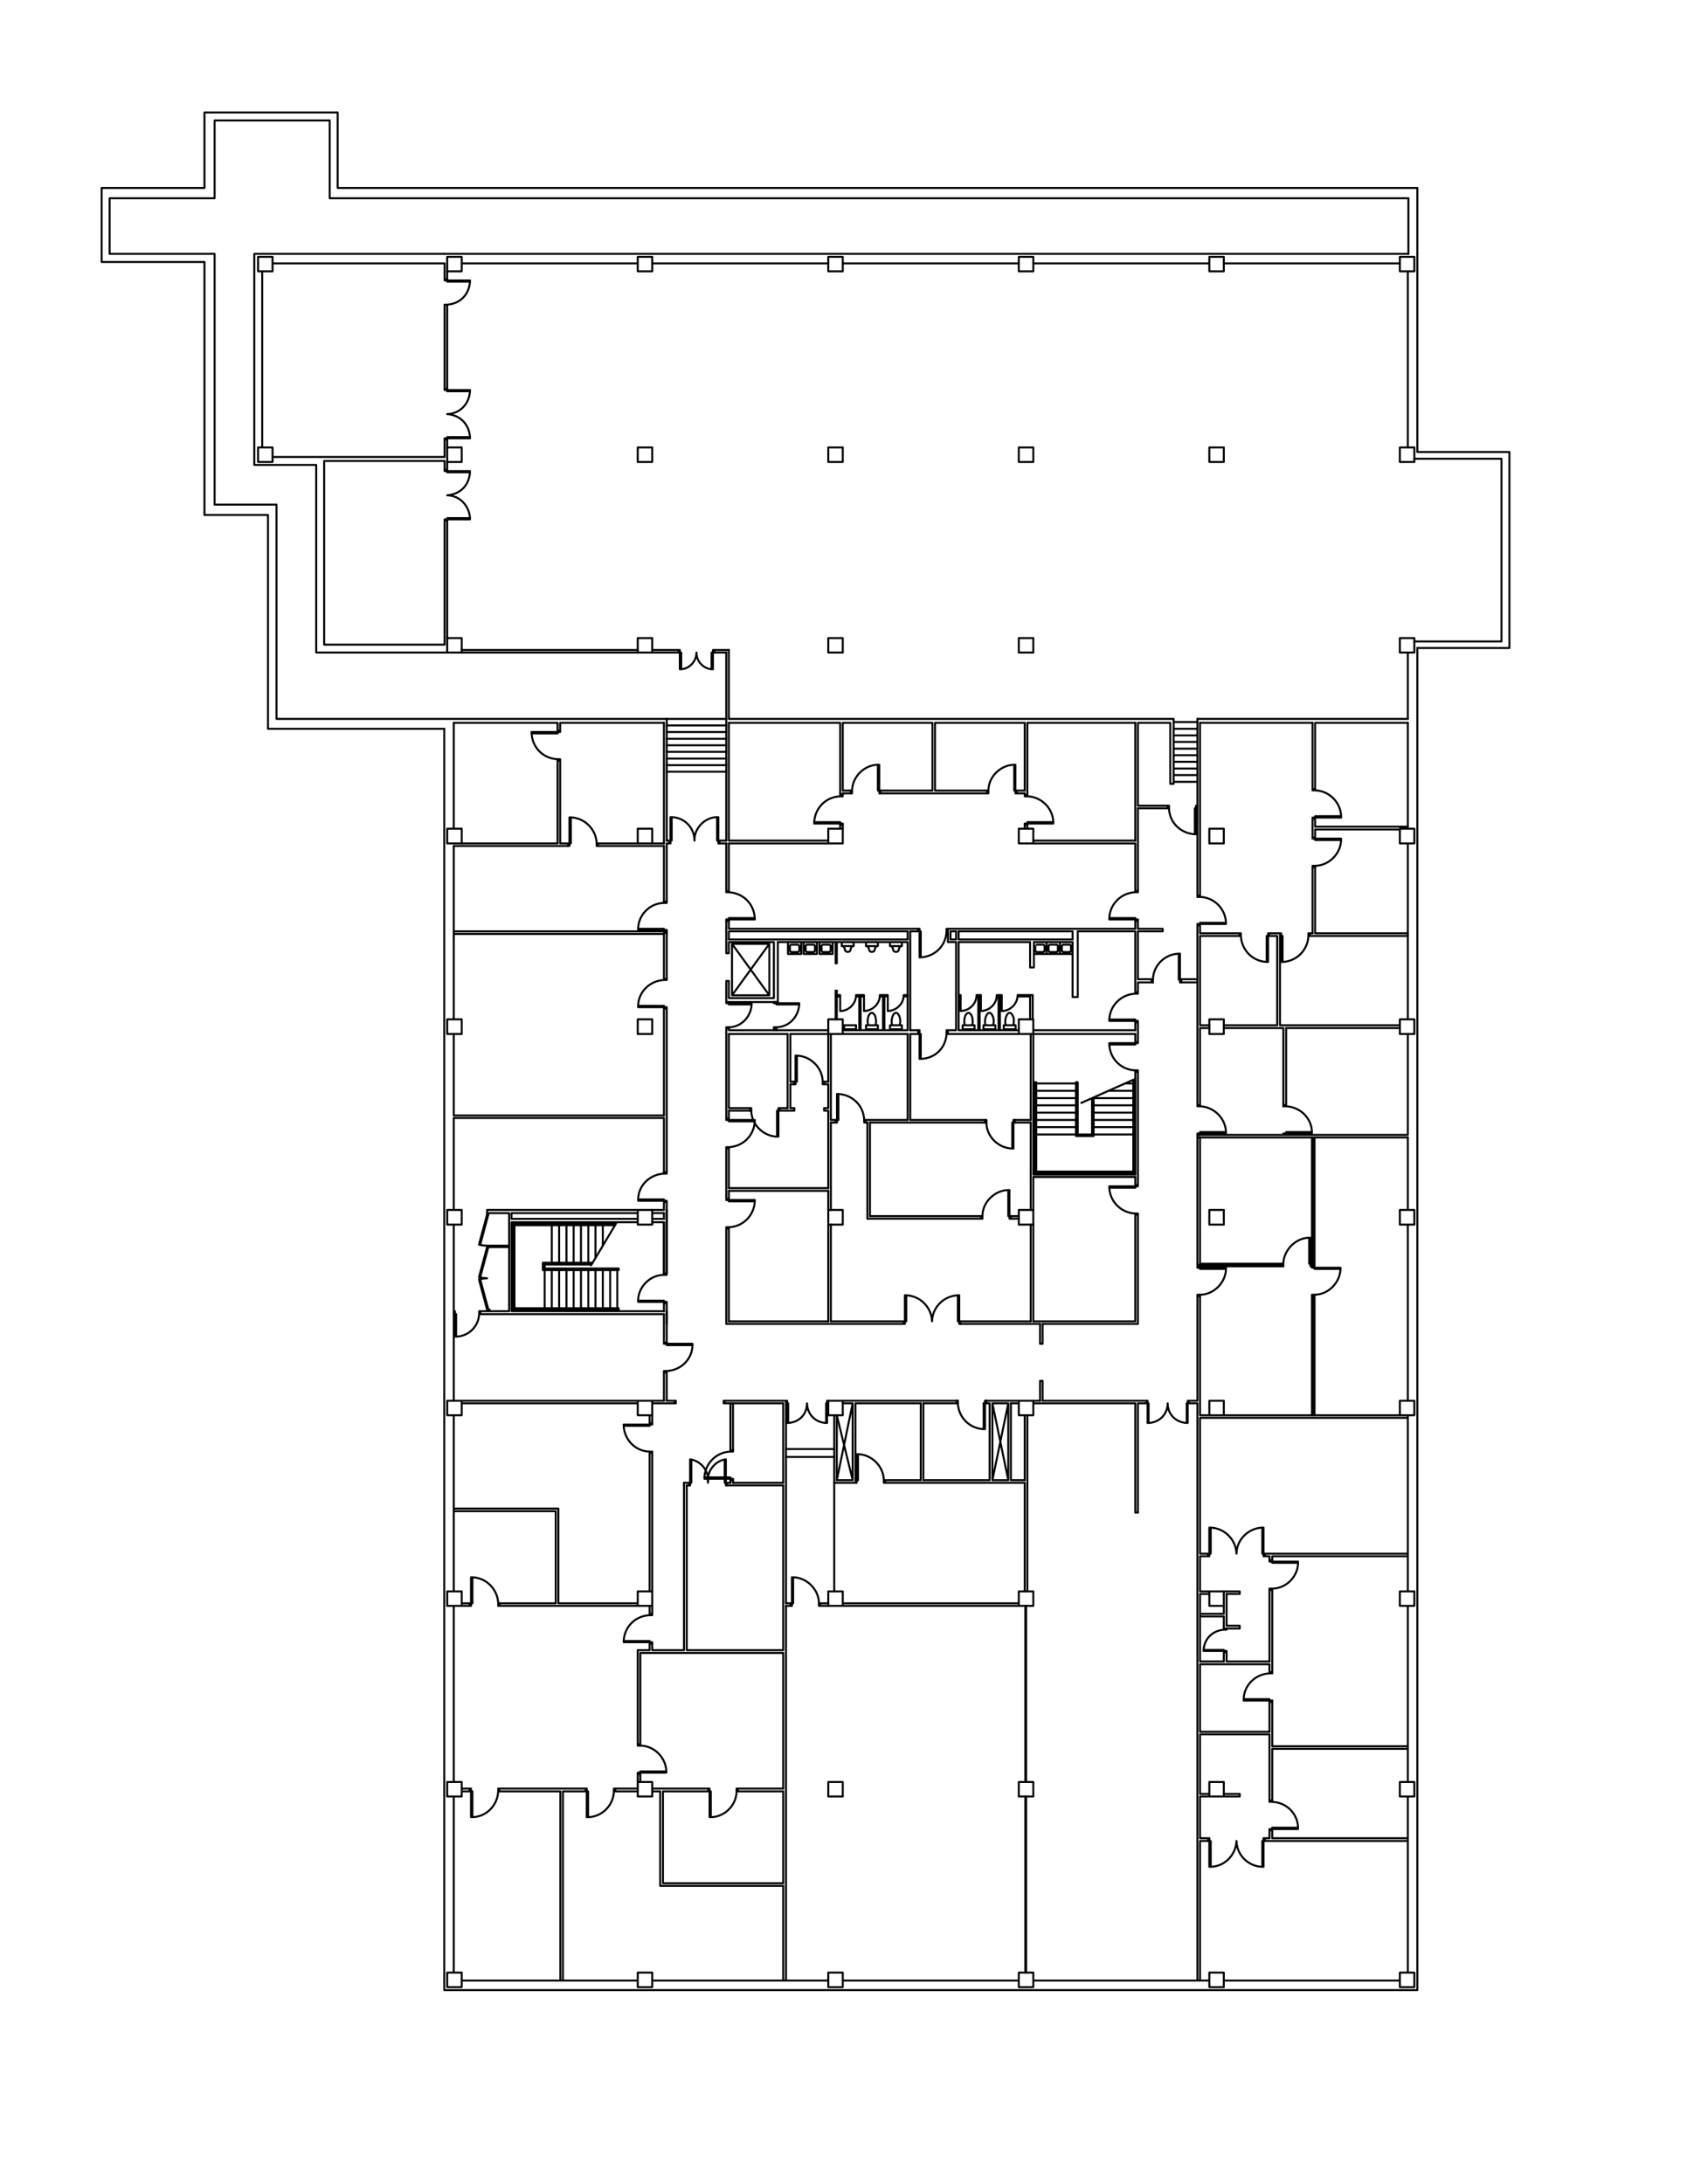 <?xml version="1.0" encoding="utf-8"?>
<!-- Generator: Adobe Illustrator 16.0.0, SVG Export Plug-In . SVG Version: 6.00 Build 0)  -->
<!DOCTYPE svg PUBLIC "-//W3C//DTD SVG 1.1//EN" "http://www.w3.org/Graphics/SVG/1.1/DTD/svg11.dtd">
<svg version="1.1" id="Layer_1" xmlns="http://www.w3.org/2000/svg" xmlns:xlink="http://www.w3.org/1999/xlink" x="0px" y="0px"
	 width="612px" height="792px" viewBox="0 0 612 792" enable-background="new 0 0 612 792" xml:space="preserve">
<path fill="none" stroke="#000000" stroke-width="0.72" stroke-linecap="round" stroke-linejoin="round" stroke-miterlimit="10" d="
	M451.168,616.137h9.363v0.504 M451.168,616.641h10.371 M460.529,606.345h1.008v0.429h-1.008V606.345z M460.529,606.776
	c-5.258,0.253-9.535,4.537-9.363,9.867 M435.33,602.456v-24.48 M460.529,602.456v-25.415 M460.529,606.345v-2.881 M461.537,606.345
	v-29.808 M435.33,603.464h25.199 M435.33,602.456h8.637 M435.33,577.041v-12.024 M435.33,627.944v-24.48 M435.33,650.479v-21.6
	 M443.969,582.297v2.877h-8.637 M449.73,577.976v-0.935 M458.369,666.537v1.008h-0.43 M458.369,666.537h0.504v1.008
	 M458.369,667.545h0.504 M457.938,676.904v-9.359 M458.369,676.904v-9.359 M438.713,667.545h-0.504 M438.209,667.545v-1.008h0.504
	 M438.713,667.545v-1.008 M438.713,676.904v-9.359h0.504 M439.217,676.904v-9.359 M438.713,676.904
	c5.328,0.175,9.611-4.104,9.863-9.359 M448.576,667.545c0.043,5.227,4.57,9.536,9.793,9.359 M458.873,667.545h51.84
	 M458.873,666.537h1.658 M458.369,563.36h0.504 M458.873,563.36v0.937h-0.504 M458.369,563.36v0.937 M458.369,553.928v9.433h-0.43
	 M457.938,553.928v9.433 M458.369,553.928c-5.219-0.081-9.779,4.217-9.793,9.433 M438.713,564.297v-0.937h0.504 M438.713,564.297
	h-0.504v-0.937 M438.713,563.36h-0.504 M448.576,563.36c-0.211-5.249-4.574-9.521-9.863-9.433 M439.217,553.928v9.433
	 M438.713,553.928v9.433 M458.873,564.297h1.658 M458.873,563.36h51.84 M435.33,627.944h25.199 M435.33,628.88h25.199
	 M449.73,650.479v0.937 M461.537,662.72v0.504h-1.008 M461.537,663.224v0.433h-1.008 M460.529,663.224v0.433 M470.896,663.224
	h-9.359 M470.896,662.72h-9.359 M461.537,653.36h-1.008v-0.504h1.008 M470.896,663.224c0.17-5.329-4.051-9.676-9.359-9.863v-0.504
	 M461.537,576.537h-1.008v-0.508h1.008V576.537z M460.529,566.241h1.008v0.429 M460.529,566.241v-0.504h1.008 M461.537,566.241
	v-0.504 M470.896,566.672h-9.359 M461.537,576.032c5.193-0.025,9.58-4.585,9.359-9.789h-9.359 M460.529,577.041v-0.504
	 M461.537,565.737v-1.44 M460.529,565.737v-1.44 M460.529,652.856V628.88 M461.537,652.856v-18.72 M435.33,577.976h3.381
	 M444.977,577.976h4.756 M443.969,650.479h5.764 M438.713,650.479h-3.381 M438.713,651.416h-3.381 M443.969,651.416h5.764
	 M435.33,563.36v-49.248 M461.537,564.297h49.176 M443.969,577.041h5.764 M435.33,564.297h2.877 M435.33,577.041h3.381
	 M435.33,666.537v-15.121 M461.537,666.537h49.176 M461.537,633.2v-16.056 M435.33,565.017v-0.72 M461.537,666.537v-2.881
	 M369.594,581.36H305.73 M369.594,582.297H305.73 M302.634,513.176v24.48 M303.569,513.176v23.544 M371.754,513.176v23.544
	 M372.689,513.176v63.865 M374.85,374.937v50.976 M375.354,425.408v-32.976h0.576 M264.401,374.937h21.312 M402.209,395.528h8.928
	 M408.041,392.864h3.096 M411.785,391.208v34.2 M411.137,391.568v33.264 M374.85,426.776h37.008 M375.354,425.408h36.432
	 M375.93,424.832h35.207 M374.85,425.912h37.008 M375.93,392.433v32.399 M390.33,411.944h6.408 M390.977,411.368h5.184
	 M396.738,411.944v-13.968 M396.16,411.368v-13.176 M396.738,411.368h14.398 M396.738,408.704h14.398 M396.738,406.112h14.398
	 M396.738,403.448h14.398 M396.738,400.784h14.398 M390.33,392.433h0.645 M396.738,398.192h14.398 M390.33,411.944v-19.512
	 M390.977,411.368v-18.936 M411.857,391.208l-19.584,8.712 M375.93,411.368h14.4 M375.93,408.704h14.4 M375.93,406.112h14.4
	 M375.93,403.448h14.4 M375.93,400.784h14.4 M375.93,398.192h14.4 M375.93,395.528h14.4 M375.93,392.864h14.4 M377.297,507.92
	h-2.447 M415.889,507.92h-37.654 M416.32,508.856h-3.527 M415.889,508.856v-0.937h0.43 M416.32,508.856v-0.937 M416.32,515.983
	v-7.125h0.363 M416.682,515.983v-7.125 M416.32,515.983c4.09-0.02,7.262-2.986,7.275-7.125 M430.865,508.856v-0.937 M430.865,507.92
	h0.432v0.937 M430.506,515.983v-7.125h0.791 M423.594,508.856c0.012,4.138,3.18,7.107,7.271,7.125v-7.125 M411.857,508.856H374.85
	 M411.857,479.12v-38.664 M412.793,480.057v-39.601 M285.569,508.856v-0.937 M285.569,507.92h-0.429v0.937 M285.569,508.856h-0.429
	 M300.474,508.856h-0.789 M300.474,508.856v-0.937h-0.43 M300.042,508.856v-0.937 M299.683,515.983v-7.125 M300.042,515.983v-7.125
	 M285.569,515.983v-7.125h0.363 M285.931,515.983v-7.125 M285.569,515.983c4.15-0.104,7.156-2.912,7.2-7.125
	c0.081,4.075,3.172,7.13,7.274,7.125 M232.289,642.345v0.429h-0.936 M232.289,642.776v0.504h-0.936 M231.354,642.776v0.504
	 M241.722,642.776h-9.432 M241.722,642.345h-9.432 M232.289,632.983h-0.936v-0.504h0.936 M241.722,642.776
	c0.126-5.201-4.249-9.796-9.432-9.793v-0.504 M240.498,649.545h16.415 M231.354,643.28v2.88 M232.289,643.28v2.88 M267.714,649.545
	h-0.504 M257.85,649.545h-0.937 M267.714,648.537h-0.504 M257.418,648.537h-0.505 M267.714,649.545v-1.008 M267.21,649.545v-1.008
	 M256.913,649.545v-1.008 M257.418,658.904v-10.367 M257.85,658.904v-9.359 M257.418,658.904c5.201,0.223,9.766-4.168,9.792-9.359
	 M256.913,683.816h27.22 M256.913,682.88h27.22 M267.714,649.545h16.419 M267.714,648.537h16.419 M212.418,649.545v-1.008
	 M223.218,649.545h-0.504 M213.354,649.545h-0.936 M223.218,648.537h-0.504 M212.85,648.537h-0.432 M223.218,649.545v-1.008
	 M222.714,649.545v-1.008 M212.85,658.904v-10.367 M213.354,658.904v-9.359 M212.85,658.904c5.304,0.182,9.683-4.095,9.864-9.359
	 M223.218,649.545h8.136 M223.218,648.537h8.136 M181.17,649.545h-0.433 M171.378,649.545h-1.008 M181.17,648.537h-0.433
	 M170.874,648.537h-0.504 M181.17,649.545v-1.008 M180.737,649.545v-1.008 M170.37,649.545v-1.008 M170.874,658.904v-10.367
	 M171.378,658.904v-9.359 M170.874,658.904c5.326,0.175,9.61-4.104,9.863-9.359 M204.21,649.545h8.208 M181.17,649.545h22.104
	 M181.17,648.537h31.248 M170.874,582.297v-0.937h0.504 M170.874,582.297h-0.504v-0.937 M170.874,581.36h-0.504 M180.737,581.36
	h0.433v0.937h-0.433V581.36z M180.737,581.36c-0.212-5.249-4.574-9.521-9.863-9.433 M171.378,571.928v9.433 M170.874,571.928v9.433
	 M201.618,581.36H181.17 M170.37,582.297h-2.881 M170.37,581.36h-2.881 M236.609,585.176h-0.936v0.504h0.936V585.176z
	 M226.242,595.472h9.432 M236.609,595.472h-0.936v-0.431 M226.242,595.041h9.432 M235.674,595.472v0.504h0.936 M236.609,595.472
	v0.504 M235.674,585.68c-5.376,0.232-9.379,4.424-9.432,9.792 M232.289,599.36v33.119 M231.354,598.353v34.127 M235.674,595.976
	v2.377 M236.609,595.976v2.377 M236.609,526.856v-0.504 M226.242,516.561h9.432 M236.609,516.561h-0.936v0.433 M226.242,516.993
	h9.432 M235.674,516.561v-0.504h0.936 M236.609,516.561v-0.504 M235.674,526.856h0.936 M235.674,526.353h0.936 M226.242,516.561
	c0.035,5.279,4.087,9.704,9.432,9.792v0.504 M263.609,537.656v0.937 M250.074,537.656v0.937 M249.138,538.593v59.76 M248.13,537.656
	v60.696 M236.609,526.856v50.185 M235.674,526.856v50.185 M245.178,508.856h-0.432 M244.746,508.856v-0.937h0.432 M245.178,508.856
	v-0.937 M262.53,508.856v-0.937 M262.53,507.92h0.429v0.937 M262.53,508.856h0.429 M244.746,508.856h-8.137 M244.746,507.92h-2.881
	 M240.857,507.92h-4.248 M240.498,649.545v33.335h16.415 M239.489,683.816v-34.271 M239.562,683.816h17.352 M236.609,648.537h20.304
	 M236.609,649.545h2.88 M284.13,599.36h-51.841 M235.674,598.353h-4.32 M248.13,598.353h-11.521 M284.13,598.353h-34.992
	 M285.138,508.856v72.504 M204.21,718.16v-68.615 M203.273,718.16v-68.615 M264.401,479.049v0.071 M264.401,235.688v24.983
	 M443.969,513.176h66.744 M435.33,513.176v-43.2 M434.393,507.92v-37.944 M411.857,479.12H374.85 M263.466,236.624v68.185
	 M377.297,480.057h-28.873 M412.793,480.057h-34.559 M411.857,548.456v-39.6 M412.793,548.456v-39.6 M438.713,95.505H374.85
	 M435.33,513.176h3.381 M435.33,514.112h75.383 M435.33,563.36h2.877 M460.529,666.537v-2.881 M461.537,633.2h49.176
	 M461.537,634.137h49.176 M435.33,666.537h2.877 M435.33,718.16v-50.615h2.877 M434.393,718.16V508.856 M443.969,718.16h63.865
	 M514.168,92.049h0.076 M510.713,162.249V98.385 M510.713,507.92v-63.863 M514.168,721.616V234.968 M513.09,715.28h-5.256v5.257
	h5.256V715.28z M513.09,646.16h-5.256v5.256h5.256V646.16z M513.09,577.041h-5.256v5.256h5.256V577.041z M510.713,646.16v-63.863
	 M513.09,507.92h-5.256v5.256h5.256V507.92z M510.713,577.041v-63.865 M510.713,715.28v-63.864 M513.09,438.728h-5.256v5.329h5.256
	V438.728z M513.09,369.608h-5.256v5.328h5.256V369.608z M513.09,300.488h-5.256v5.328h5.256V300.488z M510.713,369.608v-63.792
	 M513.09,231.368h-5.256v5.256h5.256V231.368z M513.09,162.249h-5.256v5.256h5.256V162.249z M510.713,299.769v-37.656
	 M510.713,438.728v-26.279 M513.09,93.129h-5.256v5.256h5.256V93.129z M285.138,507.92h-22.176 M369.594,508.856h-2.881
	 M347.057,507.92H305.73 M369.594,507.92h-11.736 M231.354,508.856h-63.864 M231.354,507.92h-63.864 M264.978,536.72v0.937
	 M264.978,508.856v17.063 M265.913,536.72v0.937 M265.913,508.856v17.063 M284.13,538.593v59.76 M284.13,508.856v28.8
	 M235.674,582.297v2.877 M236.609,582.297v2.877 M201.618,547.952h-37.009 M202.554,547.017h-37.944 M201.618,547.952v33.408
	 M231.354,581.36h-28.8v-34.344 M434.393,508.856h-3.096 M434.393,507.92h-3.096 M231.354,582.297H181.17 M167.489,648.537h2.881
	 M167.489,649.545h2.881 M235.674,513.176v2.881 M236.609,513.176v2.881 M177.138,474.728l-0.432,0.145 M176.706,475.448v-0.576
	h0.936 M177.642,475.448v-0.576 M174.258,475.448h10.44 M176.706,438.728v1.152h7.992 M185.562,439.88v2.088 M176.706,451.688h0.936
	 M173.754,451.328l1.512,0.288l1.44,0.075v0.504h0.936 M177.642,452.192v-0.504 M177.138,452.265l-0.432-0.072 M174.186,451.4
	l2.952-10.944 M173.754,451.328l2.952-10.944 M186.065,443.624h37.44 M186.642,444.272h36.504 M216.018,444.272v11.808
	 M218.682,444.272v7.419 M186.642,474.368h37.801v0.576 M186.065,474.944h38.377 M174.258,476.528h66.6 M241.865,475.448v11.375
	 M185.562,475.448h55.296 M185.562,439.88h45.792 M185.562,441.968h45.792 M236.609,439.88h4.248 M176.706,438.728h54.647
	 M236.609,441.968h4.248 M185.562,443.192h45.792 M240.857,443.192v18.574 M241.865,438.656v23.112 M224.442,459.968v0.577
	 M213.426,460.545v13.823 M216.018,460.545v13.823 M218.682,460.545v13.823 M221.346,460.545v13.823 M223.938,460.545v13.823
	 M197.586,458.528v1.439 M196.938,457.88v2.667 M197.586,460.545v13.823 M200.178,460.545v13.823 M202.842,460.545v13.823
	 M205.506,460.545v13.823 M208.098,460.545v13.823 M210.762,460.545v13.823 M224.442,459.968h-26.856 M214.578,458.528h-16.992
	 M224.442,460.545h-27.505 M214.938,457.88h-18 M200.178,444.272v13.607 M202.842,444.272v13.607 M205.506,444.272v13.607
	 M208.098,444.272v13.607 M210.762,444.272v13.607 M213.426,444.272v13.607 M214.434,458.816l9.072-15.192 M177.642,451.688h7.057
	 M184.698,475.448v-23.256h-7.057 M185.562,443.192v32.256 M184.698,439.88v11.812 M186.642,444.272v30.096 M186.065,443.624v31.323
	 M173.754,463.137l1.512,0.285l1.44,0.075 M176.706,463.497l-1.44,0.144l-1.512,0.285 M173.754,463.137l2.952-10.944
	 M174.186,463.208l2.952-10.943 M174.186,463.784l2.952,10.943 M173.754,463.928l2.952,10.944 M374.85,718.16h63.863 M305.73,718.16
	h63.863 M236.609,718.16h63.864 M231.354,95.505h-63.864 M300.474,95.505h-63.864 M369.594,95.505H305.73 M164.609,300.488v-38.376
	 M164.609,369.608v-30.96 M164.609,438.728v-33.335 M164.609,507.92v-63.863 M164.609,577.041v-63.865 M164.609,646.16v-63.863
	 M445.049,92.049h0.072 M445.049,721.616h0.072 M161.153,264.272v457.344 M164.609,715.28v-63.864 M510.93,92.049H161.153
	 M507.834,95.505h-63.865 M161.153,721.616h353.015 M167.489,718.16h63.864 M443.969,715.28h-5.256v5.257h5.256V715.28z
	 M374.85,715.28h-5.256v5.257h5.256V715.28z M305.73,715.28h-5.257v5.257h5.259L305.73,715.28L305.73,715.28z M236.609,715.28
	h-5.256v5.257h5.256V715.28z M167.489,715.28h-5.256v5.257h5.256V715.28z M443.969,646.16h-5.256v5.256h5.256V646.16z
	 M374.85,646.16h-5.256v5.256h5.256V646.16z M305.73,646.16h-5.257v5.256h5.259L305.73,646.16L305.73,646.16z M236.609,646.16
	h-5.256v5.256h5.256V646.16z M167.489,646.16h-5.256v5.256h5.256V646.16z M443.969,577.041h-5.256v5.256h5.256V577.041z
	 M374.85,577.041h-5.256v5.256h5.256V577.041z M305.73,577.041h-5.257v5.256h5.259L305.73,577.041L305.73,577.041z M236.609,577.041
	h-5.256v5.256h5.256V577.041z M167.489,577.041h-5.256v5.256h5.256V577.041z M443.969,507.92h-5.256v5.256h5.256V507.92z
	 M374.85,507.92h-5.256v5.256h5.256V507.92z M305.73,507.92h-5.257v5.256h5.259L305.73,507.92L305.73,507.92z M236.609,507.92
	h-5.256v5.256h5.256V507.92z M167.489,507.92h-5.256v5.256h5.256V507.92z M443.969,438.728h-5.256v5.329h5.256V438.728z
	 M374.85,438.728h-5.256v5.329h5.256V438.728z M305.73,438.728h-5.257v5.329h5.259L305.73,438.728L305.73,438.728z M236.609,438.728
	h-5.256v5.329h5.256V438.728z M167.489,438.728h-5.256v5.329h5.256V438.728z M443.969,369.608h-5.256v5.328h5.256V369.608z
	 M374.85,369.608h-5.256v5.328h5.256V369.608z M305.73,369.608h-5.257v5.328h5.259L305.73,369.608L305.73,369.608z M236.609,369.608
	h-5.256v5.328h5.256V369.608z M167.489,369.608h-5.256v5.328h5.256V369.608z M443.969,300.488h-5.256v5.328h5.256V300.488z
	 M374.85,300.488h-5.256v5.328h5.256V300.488z M305.73,300.488h-5.257v5.328h5.259L305.73,300.488L305.73,300.488z M236.609,300.488
	h-5.256v5.328h5.256V300.488z M167.489,300.488h-5.256v5.328h5.256V300.488z M374.85,231.368h-5.256v5.256h5.256V231.368z
	 M305.73,231.368h-5.257v5.256h5.259L305.73,231.368L305.73,231.368z M236.609,231.368h-5.256v5.256h5.256V231.368z
	 M167.489,231.368h-5.256v5.256h5.256V231.368z M443.969,162.249h-5.256v5.256h5.256V162.249z M374.85,162.249h-5.256v5.256h5.256
	V162.249z M305.73,162.249h-5.257v5.256h5.259L305.73,162.249L305.73,162.249z M236.609,162.249h-5.256v5.256h5.256V162.249z
	 M167.489,162.249h-5.256v5.256h5.256V162.249z M443.969,93.129h-5.256v5.256h5.256V93.129z M374.85,93.129h-5.256v5.256h5.256
	V93.129z M305.73,93.129h-5.257v5.256h5.259L305.73,93.129L305.73,93.129z M236.609,93.129h-5.256v5.256h5.256V93.129z
	 M167.489,93.129h-5.256v5.256h5.256V93.129z"/>
<path fill="none" stroke="#000000" stroke-width="0.72" stroke-linecap="round" stroke-linejoin="round" stroke-miterlimit="10" d="
	M368.369,286.664h0.504 M368.873,286.664v1.008h-0.504 M367.938,286.664h0.43v1.008 M358.072,286.664h0.504v1.008h-0.504V286.664z
	 M368.369,277.305v9.359 M367.938,277.305v9.359 M368.369,277.305c-5.104-0.196-9.812,4.201-9.793,9.359 M412.793,323.096v-30.023
	 M411.857,323.096v-17.279 M304.794,262.112h-40.393 M338.273,262.112H305.73 M371.754,262.112h-32.545 M308.609,286.664h-2.877
	 M308.609,287.672h-2.877 M358.072,286.664h-18.863 M358.072,287.672h-38.664 M371.754,286.664h0.07 M338.273,286.664h-18.865
	 M305.73,286.664v-24.552 M304.794,287.672v-25.56 M372.689,287.601v-25.488 M371.754,286.664v-24.552 M263.466,333.896v11.736
	 M264.401,333.896v2.88 M264.401,374.937v26.855 M264.401,372.92v0.648 M264.401,341.601v4.032 M264.401,337.712v2.952
	 M280.746,341.601h-16.345 M263.466,355.712v7.632 M264.401,355.712v6.192 M280.673,361.904h0.075v-0.072 M267.498,361.832v0.072
	 M280.673,361.904h-16.271 M346.842,337.712v2.952 M374.85,374.937h37.008 M347.777,373.568h21.816 M374.85,373.568h37.008
	 M347.777,371.84v-30.239v31.968 M374.633,360.824v8.784 M389.105,340.664h-41.328 M389.105,345.92v-4.319h-14.041 M389.105,361.544
	h1.871 M389.105,345.92v15.624V345.92z M390.977,337.712v23.832V337.712z M388.098,345.2l0.287-0.144l0.145-0.36v-1.656
	 M388.529,343.04l-0.145-0.359l-0.287-0.145 M373.697,360.824v8.784V360.824h0.936H373.697z M373.697,350.816h1.367 M375.064,345.92
	v4.896V345.92z M375.568,343.04v1.656l0.145,0.36l0.359,0.144 M375.568,344.696l0.145,0.36l0.359,0.144 M373.697,341.601v9.216
	 M375.064,345.92v-4.319 M373.697,341.601v9.216 M375.064,345.92v-4.319 M375.568,344.696v-1.656 M378.953,343.04l-0.145-0.359
	l-0.359-0.145 M383.777,343.04l-0.141-0.359l-0.363-0.145 M383.273,342.536h-2.375l-0.359,0.145l-0.145,0.359 M385.648,342.536
	l-0.287,0.145l-0.145,0.359 M388.098,342.536h-2.449H388.098z M385.648,342.536l-0.287,0.145l-0.145,0.359 M383.273,342.536h-2.375
	 M380.896,342.536l-0.359,0.145l-0.145,0.359 M383.777,343.04l-0.141-0.359l-0.363-0.145 M378.953,343.04l-0.145-0.359l-0.359-0.145
	 M378.449,342.536h-2.377H378.449z M384.498,345.92h-4.826 M389.105,345.92h-4.607H389.105z M378.449,345.2l0.359-0.144l0.145-0.36
	 M378.953,344.696v-1.656 M383.273,345.2l0.363-0.144l0.141-0.36 M380.393,343.04v1.656l0.145,0.36l0.359,0.144 M383.273,345.2
	h-2.375 M383.777,344.696v-1.656 M385.217,343.04v1.656l0.145,0.36l0.287,0.144 M388.098,345.2h-2.449H388.098z M385.217,344.696
	v-1.656 M385.217,344.696l0.145,0.36l0.287,0.144 M383.777,344.696v-1.656 M383.273,345.2h-2.375 M380.393,344.696v-1.656
	 M380.393,344.696l0.145,0.36l0.359,0.144 M383.273,345.2l0.363-0.144l0.141-0.36 M378.449,345.2l0.359-0.144l0.145-0.36v-1.656
	 M379.672,345.92v-4.319V345.92z M384.498,345.92v-4.319V345.92v-4.319V345.92z M375.064,345.92h4.607v-4.319v4.319 M378.449,345.2
	h-2.377H378.449z M384.498,345.92h-9.434 M349.217,371.769v1.439 M349.217,373.208h4.322v-1.439 M349.217,371.769h4.322
	 M361.098,373.208h-4.324v-1.439 M356.777,371.769h4.322 M361.098,371.769h-4.324v1.439 M364.121,371.769v1.439 M364.121,373.208
	h4.322v-1.439 M364.121,371.769h4.322 M361.098,371.769v1.439 M368.441,371.769v1.439 M364.121,371.769v1.439 M361.098,371.769
	v1.439 M364.121,371.769h4.322 M367.648,371.769l0.145-1.368l-0.074-1.296 M364.912,371.769c-0.984-2.187,1.277-7.262,2.809-2.664
	 M360.305,371.769l0.217-1.368l-0.145-1.296 M357.568,371.769c-0.982-2.187,1.277-7.262,2.809-2.664 M367.648,371.769l0.145-1.368
	l-0.074-1.296 M364.912,371.769c-0.984-2.187,1.277-7.262,2.809-2.664 M360.305,371.769l0.217-1.368l-0.145-1.296 M357.568,371.769
	c-0.982-2.187,1.277-7.262,2.809-2.664 M352.746,371.769l0.143-1.368l-0.143-1.296 M350.01,371.769l-0.072-0.216l-0.145-1.225
	l0.145-1.224l0.285-0.937l0.576-0.72l0.574-0.216l0.508,0.216l0.574,0.72l0.287,0.937 M373.697,360.824h-4.537 M373.697,361.328
	h-4.537 M362.25,361.328h-0.721 M354.904,361.328h-0.646 M355.842,361.328h-0.434 M355.842,360.824h-1.584 M363.4,361.328h-0.646
	 M363.4,360.824h-1.799H363.4z M363.4,361.328h-0.646 M355.842,360.824h-1.584 M355.842,361.328h-0.434 M354.904,361.328h-0.646
	 M362.25,361.328h-0.721 M373.697,361.328h-4.537 M373.697,360.824h-4.537 M348.498,361.328h-0.725 M348.498,360.824h-0.725
	 M347.777,337.712v2.952 M362.754,373.568v-12.24 M355.408,373.568v-12.24 M354.904,373.568v-12.24 M362.25,373.568v-12.24
	 M348.498,360.824v5.76 M348.498,366.584c3.09-0.016,5.812-2.628,5.76-5.76 M355.842,360.824v5.76
	c3.092-0.016,5.812-2.628,5.76-5.76 M363.4,366.584c3.062,0.076,5.836-2.698,5.76-5.76 M363.4,360.824v5.76V360.824z M363.4,366.584
	c3.062,0.076,5.836-2.698,5.76-5.76 M355.842,360.824v5.76 M355.842,366.584c3.092-0.016,5.812-2.628,5.76-5.76 M362.25,373.208
	v-11.88 M362.754,373.208v-11.88 M354.904,373.208v-11.88 M355.408,373.208v-11.88 M348.498,360.824v5.76
	c3.09-0.016,5.812-2.628,5.76-5.76 M347.777,337.712v2.952 M286.722,374.937v17.279 M285.714,374.937v26.855 M264.401,401.792h7.633
	 M264.401,402.729h7.633 M286.722,392.216h1.439 M286.722,393.152h1.439 M330.209,340.664v32.904 M329.273,374.937v31.176
	 M330.209,337.712v35.856 M301.409,406.112h1.801 M301.409,407.049h1.801 M475.145,339.368h-0.504v-0.936h0.504V339.368z
	 M464.777,339.368h-0.43 M464.346,339.368v-0.936h0.428 M464.777,339.368v-0.936 M464.777,348.801v-9.433h0.506 M465.281,348.801
	v-9.433 M464.777,348.801c5.275,0.101,9.738-4.152,9.867-9.433 M460.025,338.433v0.936h-0.504 M460.025,338.433h0.432v0.936
	 M460.025,339.368h0.432 M459.521,348.801v-9.433 M460.025,348.801v-9.433 M450.16,339.368h-0.504v-0.936h0.504V339.368z
	 M450.16,339.368c0.266,5.313,4.49,9.488,9.865,9.433 M477.09,314.456v-0.504 M477.09,313.952h-0.938v0.504 M477.09,314.456h-0.938
	 M486.521,304.592h-9.43v-0.936 M486.521,304.088h-9.43 M477.09,303.656h-0.938v0.432 M477.09,304.088h-0.938 M477.09,313.952
	c5.219-0.106,9.561-4.639,9.428-9.864 M486.521,296.456h-9.43 M477.09,296.889v-0.937h9.428 M477.09,296.456h-0.938v0.433
	 M477.09,296.889h-0.938 M477.09,286.088v0.504 M477.09,286.088h-0.938v0.504 M486.521,296.456c0.1-5.672-4.721-10.216-10.369-9.864
	 M444.762,335.049h-9.43 M435.33,335.553v-0.937h9.428 M435.33,335.049h-0.938v0.504 M435.33,335.553h-0.938 M435.33,324.753v0.504
	 M435.33,324.753h-0.938v0.504 M444.762,335.049c0.041-5.646-4.703-10.21-10.369-9.792 M435.33,324.753v-62.641 M434.393,324.753
	v-64.081 M435.33,338.433v-2.88 M435.33,371.769v-32.4 M463.338,371.769h-19.369 M477.09,299.769v-2.88 M449.656,338.433H435.33
	 M449.656,339.368H435.33 M463.338,339.368h-2.881 M464.346,338.433h-3.889 M476.152,303.656v-6.768 M477.09,303.656v-2.88
	 M477.09,286.088v-23.976 M476.152,286.088v-23.976 M264.401,337.712h64.872 M264.401,336.776h68.688 M310.553,373.208h-4.318
	 M306.234,373.208v-1.439h4.318 M310.553,371.769v1.439 M318.473,373.208h-4.32 M317.682,371.769l0.141-1.368l-0.141-1.296
	 M314.945,371.769l-0.074-0.216l-0.141-1.225l0.141-1.224l0.287-0.937l0.576-0.72l0.574-0.216l0.504,0.216l0.578,0.72l0.287,0.937
	 M314.152,373.208v-1.439h4.32 M318.473,371.769v1.439 M322.865,371.769v1.439h4.322 M322.865,371.769h4.322v1.439 M326.393,371.769
	l0.217-1.368l-0.145-1.296 M323.656,371.769c-0.891-2.879,1.48-6.986,2.809-2.664 M329.273,360.824h-1.439 M329.273,361.328h-1.512
	 M320.85,373.208v-11.88h1.223 M320.346,361.328v11.88 M322.072,360.824v5.76c3.021,0,5.863-2.682,5.764-5.76 M311.705,361.328
	h-1.152 M320.346,361.328h-1.227 M313.434,361.328h-1.227 M313.434,360.824h-2.881 M322.072,360.824h-2.879 M304.794,361.328h-1.226
	 M303.569,359.24v1.584h1.226 M312.209,361.328v11.88 M311.705,361.328v11.88 M303.138,369.608V359.24 M303.569,369.608v-8.28
	 M313.434,360.824v5.76 M313.434,366.584c3.059,0.02,5.824-2.644,5.76-5.76 M304.794,360.824v5.76
	c3.06,0.076,5.835-2.698,5.759-5.76 M264.401,355.712h-0.936 M279.09,360.896h-13.536 M282.187,363.344h-18.721 M264.401,345.633
	h-0.936 M279.09,360.896l-13.536-18.647v18.647 M286.577,344.696l0.145,0.36l0.363,0.144 M287.082,342.536l-0.363,0.145
	l-0.144,0.359 M285.857,345.92v-4.319 M286.577,344.696v-1.656 M279.09,342.249h-13.536 M280.746,341.601v20.231 M279.09,342.249
	v18.647 M282.187,341.601v21.743 M265.554,360.896l13.536-18.647 M303.138,349.305h0.43 M295.146,345.2l0.36-0.144l0.144-0.36
	 M295.649,343.04l-0.144-0.359l-0.36-0.145 M296.369,345.92h-4.823 M296.369,341.601h-4.823 M292.266,344.696l0.144,0.36l0.36,0.144
	 M292.77,342.536l-0.36,0.145l-0.144,0.359 M291.546,345.92v-4.319 M292.266,344.696v-1.656 M295.146,345.2h-2.376 M295.146,342.536
	h-2.376 M296.369,345.92v-4.319 M295.649,344.696v-1.656 M301.338,344.696v-1.656 M302.058,345.92v-4.319 M300.905,342.536h-2.447
	 M300.905,345.2h-2.447 M298.025,344.696v-1.656 M297.306,345.92v-4.319 M298.458,342.536l-0.289,0.145l-0.144,0.359
	 M298.025,344.696l0.144,0.36l0.289,0.144 M302.058,341.601h-4.752 M302.058,345.92h-4.752 M301.338,343.04l-0.144-0.359
	l-0.289-0.145 M300.905,345.2l0.289-0.144l0.144-0.36 M285.857,345.92h4.826 M285.857,341.601h4.826 M289.458,345.2l0.359-0.144
	l0.145-0.36 M289.962,343.04l-0.145-0.359l-0.359-0.145 M290.683,345.92v-4.319 M289.962,344.696v-1.656 M287.082,345.2h2.374
	 M287.082,342.536h2.374 M303.138,349.305v-7.704 M303.569,349.305v-7.704 M309.689,341.601v1.439 M306.45,344.12l0.144,0.576
	l0.428,0.36l0.508,0.144l0.574-0.144l0.359-0.36l0.145-0.576 M318.473,341.601h-4.32 M318.473,341.601v1.439h-4.32 M314.152,341.601
	v1.439 M309.689,341.601h-4.322 M305.369,343.04h4.322 M327.186,341.601h-4.322 M327.186,341.601v1.439h-4.322 M322.865,341.601
	v1.439 M309.689,343.04l-0.504,0.145l-0.432,0.432l-0.145,0.504 M318.473,343.04l-0.574,0.145l-0.359,0.432l-0.145,0.504
	 M315.234,344.12l-0.145-0.504l-0.434-0.432l-0.504-0.145 M315.234,344.12l0.141,0.576l0.363,0.36l0.574,0.144l0.504-0.144
	l0.432-0.36l0.145-0.576 M327.186,343.04l-0.504,0.145l-0.432,0.432l-0.145,0.504 M323.945,344.12l-0.145-0.504l-0.359-0.432
	l-0.576-0.145 M323.945,344.12l0.145,0.576l0.428,0.36l0.504,0.144l0.578-0.144l0.359-0.36l0.145-0.576 M329.273,337.712v2.952
	 M330.209,337.929v35.64 M264.401,373.568h36.072 M261.018,304.809h2.448 M338.273,286.664v-24.552 M339.209,286.664v-24.552
	 M371.754,287.672h-2.881 M371.754,286.664h-2.881 M304.794,300.488v-1.439 M305.73,300.488v-1.439 M374.85,304.809h37.008
	 M371.754,300.488v-1.439 M372.689,300.488v-1.439 M374.85,305.816h37.008 M261.018,305.816h2.448 M476.152,338.433v-23.977
	 M477.09,338.433v-23.977 M464.346,371.769v-33.336 M463.338,371.769v-32.4 M241.865,260.672v44.137 M510.713,262.112H477.09
	 M510.713,299.769H477.09 M507.834,300.776H477.09 M510.713,338.433H477.09 M510.713,339.368h-35.568 M438.713,372.776h-3.381
	 M438.713,371.769h-3.381 M507.834,372.776h-41.258 M507.834,371.769h-43.488 M315.594,407.049v33.911 M314.656,407.049v34.848
	 M374.85,444.057v35.063 M373.912,444.057v35.063 M373.912,374.937v31.176 M369.594,441.896h-2.881 M369.594,440.96h-2.881
	 M300.474,430.809h-36.072 M301.409,374.937v31.176 M301.409,444.057v35.063 M300.474,444.057v35.063 M300.474,374.937v17.279
	 M300.474,431.816h-36.072 M371.969,651.416v63.864 M371.969,582.297v63.863 M372.258,651.416v63.864 M372.258,582.297v63.863
	 M302.634,528.297h-17.496 M302.634,525.416h-17.496 M287.298,582.297v-0.937h0.433 M287.298,582.297h-0.504v-0.937 M287.298,581.36
	h-0.504 M297.09,581.36h0.504v0.937h-0.504V581.36z M297.09,581.36c0.021-5.12-4.682-9.607-9.792-9.433 M287.73,571.928v9.433
	 M287.298,571.928v9.433 M300.474,582.297h-2.88 M286.794,582.297h-1.656 M286.794,581.36h-1.656 M300.474,581.36h-2.88
	 M310.77,537.656v-0.937h0.504 M310.77,537.656h-0.43v-0.937 M310.77,536.72h-0.43 M320.633,536.72h0.504v0.937h-0.504V536.72z
	 M320.633,536.72c-0.109-5.218-4.639-9.56-9.867-9.429 M311.273,527.289v9.429 M310.77,527.289v9.429 M371.754,537.656v39.385
	 M366.713,536.72h5.041 M334.961,536.72h24.049 M321.137,536.72h12.885 M366.713,537.656h5.041 M321.137,537.656h37.873
	 M334.025,508.856h-23.688 M347.057,508.856h-12.096 M347.49,508.856h0.07 M359.01,508.856h-1.152 M365.777,508.856h-5.76
	 M366.713,537.656h-7.703 M365.777,536.72h-5.76 M359.01,508.856v27.863 M366.713,508.856v27.863 M365.777,508.856v27.863
	 M365.777,536.72l-5.76-27.863v27.863 M365.777,508.856l-5.76,27.863 M309.33,508.856l-5.763,27.863 M303.569,513.176l5.763,23.544
	 M309.33,508.856h-3.6 M309.33,536.72h-5.763 M310.338,508.856v28.8 M309.33,508.856v27.863 M310.338,537.656h-7.704
	 M411.857,548.456h0.936 M444.977,598.641v0.504 M444.977,599.145h-1.008v-0.504 M436.625,598.28h7.344v0.363 M436.625,598.641
	h8.352 M443.969,590.505h1.008v0.432h-1.008V590.505z M443.969,590.937c-4.246,0.368-7.227,3.396-7.344,7.704 M443.969,599.145
	v3.312 M444.977,599.145v3.312h15.555 M444.977,589.497h4.756v1.008 M435.33,586.112h8.637v4.393h5.764 M444.977,577.976v11.523
	 M461.537,616.641v0.504 M461.537,617.145h-1.008v-0.504"/>
<path fill="none" stroke="#000000" stroke-width="0.72" stroke-linecap="round" stroke-linejoin="round" stroke-miterlimit="10" d="
	M418.266,356.216h-0.504v-1.008 M428.057,345.849c-5.203-0.224-9.766,4.167-9.791,9.359h-0.504 M412.793,292.137v-30.024
	 M412.793,293.072h10.801v-0.936 M412.793,336.776v-2.88 M412.793,337.712h9 M412.793,336.776h9 M434.393,356.216h-5.832
	 M434.393,355.064h-5.832 M417.762,355.064h-4.969 M417.762,356.216h-4.969 M421.793,336.776v0.936 M412.793,292.137h10.801
	 M425.754,261.824h8.639 M425.754,260.672v23.544h-1.225 M424.529,262.112v22.104 M425.754,264.272h8.639 M425.754,266.648h8.639
	 M425.754,269.024h8.639 M425.754,271.472h8.639 M425.754,273.849h8.639 M425.754,276.224h8.639 M425.754,278.672h8.639
	 M425.754,281.049h8.639 M425.754,283.496h8.639 M425.754,260.672H264.401 M240.857,336.776v0.432h1.008 M240.857,337.208v0.504
	h1.008 M241.865,337.208v0.504 M231.498,337.208h9.359 M231.498,336.776h9.359 M241.865,326.912h-1.008v0.504h1.008V326.912z
	 M240.857,327.416c-5.229,0.042-9.539,4.566-9.359,9.792 M231.498,364.712h9.359 M231.498,365.216h9.359 M241.865,365.216v0.504
	 M241.865,365.72h-1.008v-0.504 M241.865,365.216h-1.008v-0.504 M240.857,354.92h1.008v0.433h-1.008V354.92z M240.857,355.353
	c-5.255,0.253-9.535,4.537-9.359,9.863 M240.857,434.912v0.504h1.008 M240.857,435.416v0.433h1.008 M241.865,435.416v0.433
	 M231.498,435.416h9.359 M231.498,434.912h9.359 M241.865,425.049h-1.008v0.504h1.008V425.049z M240.857,425.553
	c-5.31,0.299-9.509,4.46-9.359,9.863 M240.857,435.849v2.877 M241.865,435.849v25.92 M240.857,365.72v38.736 M241.865,365.72v59.329
	 M241.865,337.712v0.937 M240.857,338.648v16.271 M444.762,459.68h-9.43 M435.33,459.176v0.937h9.428 M435.33,459.68h-0.938v-0.504
	 M435.33,459.176h-0.938 M435.33,469.976v-0.504 M435.33,469.976h-0.938v-0.504 M435.33,469.472h-0.938 M435.33,469.472
	c5.119,0.023,9.607-4.678,9.428-9.792 M435.33,411.513h-0.938 M434.393,411.513v-0.504h0.938 M444.762,410.505h-9.43v1.008
	 M444.762,411.009h-9.43 M435.33,401.145h-0.938 M434.393,401.145v-0.433h0.938 M444.762,411.009c0.09-5.29-4.184-9.652-9.43-9.864
	v-0.433 M435.33,458.241v-45.793 M434.393,459.176v-47.663 M434.393,400.712v-65.159 M435.33,400.712v-27.936 M476.152,338.433
	h-1.008 M424.529,262.112h-11.736 M476.152,262.112H435.33 M460.529,627.944v-10.8 M285.138,582.297V718.16 M284.13,599.36v49.177
	 M284.13,649.545v33.335 M284.13,683.816v34.344 M250.074,538.593h-0.937 M284.13,538.593h-20.521 M265.913,536.72h-0.936
	 M250.074,537.656h-1.944 M264.978,537.656h-1.368 M284.13,537.656h-18.217 M284.13,508.856h-21.168 M174.258,475.448h-0.432
	 M173.826,475.448v1.077h0.432 M174.258,476.528v-1.077 M165.042,475.448h-0.433v1.077 M165.042,475.448v1.077h-0.433
	 M165.042,484.664v-8.136h0.432 M165.474,484.664v-8.136 M165.042,484.664c4.664,0.139,8.54-3.465,8.784-8.136 M241.865,497.624
	h-1.008 M241.865,486.824h-1.008 M240.857,486.824v0.433h1.008 M241.865,487.761v-0.937 M240.857,497.624v-0.504h1.008
	 M241.865,497.624v-0.504 M241.865,497.12c5.31-0.184,9.53-4.528,9.36-9.863 M251.226,487.761h-9.36 M251.226,487.257h-9.36
	 M240.857,497.624v10.296 M241.865,497.624v10.296 M240.857,462.272c-5.192,0.026-9.583,4.588-9.359,9.792 M240.857,461.769h1.008
	v0.504h-1.008V461.769z M241.865,472.064v0.504 M241.865,472.568h-1.008v-0.504 M231.498,471.632h9.359v0.433 M231.498,472.064
	h10.367 M241.865,472.568v7.488 M240.857,472.568v2.88 M240.857,476.528v10.296 M177.138,440.456l-0.432-0.074 M236.609,443.192
	h4.248 M236.609,438.728h4.248 M240.857,443.192v18.574 M240.857,439.88v2.088 M202.266,275.792h0.937 M202.266,264.992v0.432
	h-9.432 M202.266,264.992h0.937v0.432h-0.937v0.505 M192.834,265.929h9.432 M192.834,265.424c0.048,5.782,4.581,10.125,10.368,9.864
	 M203.202,275.792v-0.504 M202.266,275.792v-0.504 M216.45,305.816c-0.157-5.247-4.608-9.525-9.864-9.432 M206.586,296.385v9.432
	 M207.09,296.385v9.432 M206.586,305.816h-0.504 M206.082,305.816v0.937h0.504 M207.09,305.816h-0.504v0.937 M216.882,305.816
	h-0.432v0.937h0.432V305.816z M203.202,264.992v-2.88h37.655 M202.266,264.992v-2.88 M216.882,306.753h23.976 M216.882,305.816
	h14.472 M202.266,262.112h-37.656 M203.202,305.816h2.88 M202.266,305.816v-30.024 M203.202,305.816v-30.024 M236.609,305.816h4.248
	 M164.609,306.753h41.473 M167.489,305.816h34.776 M510.713,260.672h-76.32 M313.506,406.112c-0.203-5.39-4.508-9.409-9.864-9.432
	 M303.642,396.681v9.432 M304.146,396.681v9.432 M303.642,406.112h-0.432 M303.21,406.112v0.937h0.432 M304.146,406.112h-0.504
	v0.937 M314.01,406.112h-0.504v0.937h0.504V406.112z M298.458,392.216c-0.088-5.19-4.666-9.587-9.864-9.432 M288.594,382.784v9.432
	 M289.098,382.784v9.432 M288.594,392.216h-0.433 M288.161,392.216v0.937h0.433 M289.098,392.216h-0.504v0.937 M298.962,392.216
	h-0.504v0.937h0.504V392.216z M288.161,401.792v0.937 M300.474,402.729h-1.512v-0.937 M298.962,401.792h1.512 M298.962,393.152
	h1.512 M298.962,392.216h1.512 M305.73,374.937h23.543 M300.474,393.152v8.64 M272.538,402.729h-0.504v-0.937h0.504V402.729z
	 M282.401,401.792v0.937h-0.504 M282.401,401.792h0.433v0.937 M282.401,402.729h0.433 M272.538,402.729
	c0.081,5.25,4.635,9.543,9.863,9.432 M281.897,412.16v-9.432 M282.401,412.16v-9.432 M263.466,406.112v-0.504 M264.401,416.408
	h-0.936v-0.433 M264.401,405.608h-0.936 M264.401,406.112h-0.936 M264.401,406.616v-1.008 M264.401,416.408v-0.433h-0.936
	 M264.401,415.976c5.401-0.324,9.361-4.44,9.433-9.863 M273.834,406.616h-9.433 M273.834,406.112h-9.433 M264.401,402.729v2.88
	 M286.722,393.152v8.64h1.439 M286.722,374.937h13.752 M263.466,416.408v18.288 M264.401,416.408v14.4 M282.834,402.729h5.325
	 M282.834,401.792h2.877 M301.409,407.049v31.677 M300.474,402.729v28.08 M300.474,431.816v6.911 M368.152,407.049h5.76
	 M315.594,407.049h41.76 M368.152,406.112h5.76 M330.209,406.112h27.145 M314.01,407.049h0.646 M314.01,406.112h15.264
	 M366.209,440.96h0.504 M366.713,440.96v0.937h-0.504 M365.777,440.96h0.432v0.937 M355.912,440.96h0.504v0.937h-0.504V440.96z
	 M366.209,431.528v9.432 M365.777,431.528v9.432 M366.209,431.528c-5.061-0.219-9.902,4.315-9.793,9.432 M355.912,440.96h-40.318
	 M355.912,441.896h-41.256 M264.401,444.993h-0.936 M263.466,444.993v0.504h0.936 M264.401,445.497v-0.504 M264.401,434.696h-0.936
	 M263.466,434.696v0.43h0.936 M273.834,435.632h-9.433v-0.933 M264.401,444.993c5.39-0.203,9.409-4.511,9.433-9.867h-9.433
	 M264.401,431.816v2.88 M300.474,479.12h-36.072 M264.401,445.497v33.552 M327.834,480.057h-64.368v-34.56 M327.834,479.12h-26.425
	 M348.424,479.12v0.937 M348.424,480.057h-0.43v-0.937h-0.504 M347.994,479.12h0.428 M328.266,479.12h-0.432 M327.834,479.12v0.937
	h0.428 M328.266,479.12v0.937 M328.266,469.688v9.43h0.504 M328.77,469.688v9.43 M347.994,469.688
	c-5.277-0.077-9.764,4.116-9.865,9.43c-0.16-5.247-4.611-9.525-9.867-9.43 M347.49,469.688v9.43 M347.994,469.688v9.43
	 M412.793,440.456h-0.936v-0.432h0.936V440.456z M411.857,429.656v0.504h-9.434 M411.857,429.656h0.936v0.504h-0.936v0.504
	 M402.424,430.664h9.434 M402.424,430.16c-0.064,5.298,4.146,9.663,9.434,9.864 M412.793,429.656v-41.04 M411.857,429.656v-2.88
	 M411.857,388.616v37.296 M412.793,388.616h-0.936v-0.504h0.936V388.616z M411.857,377.816v0.433h-9.434 M411.857,377.816h0.936
	v0.433h-0.936v0.504 M402.424,378.753h9.434 M402.424,378.249c-0.031,5.332,4.055,9.705,9.434,9.863 M411.857,377.816v-2.88
	 M412.793,370.185v7.632 M412.793,370.688h-0.936v-0.504 M402.424,369.681h9.434v0.504 M402.424,370.185h10.371 M411.857,359.816
	h0.936v0.504h-0.936V359.816z M411.857,360.32c-5.289,0.2-9.498,4.566-9.434,9.864 M280.746,363.776v-0.433h0.937 M281.683,363.776
	v-0.433 M280.746,363.776h0.937v0.432 M280.746,372.92v-0.432 M280.746,372.92h0.937v-0.432 M281.683,372.488h-0.937
	 M281.683,372.488c4.776-0.109,8.186-4.04,8.276-8.712 M289.962,363.776h-8.277 M289.962,364.208h-8.277 M263.466,372.92v-0.432
	h0.936 M264.401,372.92v-0.432 M264.401,363.344h-0.936 M263.466,363.344v0.433h0.936 M272.683,364.208h-8.281v-0.864
	 M264.401,372.488c4.678-0.021,8.318-4.134,8.281-8.712h-8.281 M411.857,304.809v-42.696 M343.889,374.937h-0.504v-1.368h0.504
	V374.937z M333.594,374.937h-0.504 M333.09,374.937v-1.368h0.504 M334.025,374.937h-0.432v-1.368 M333.594,374.937v9
	c5.271,0.146,9.475-3.713,9.791-9 M334.025,383.937v-9 M343.889,337.712h-0.504v-0.936h0.504V337.712z M333.594,337.712h-0.504
	 M333.09,337.712v-0.936h0.504 M334.025,337.712h-0.432v-0.936 M333.594,337.712v9.433c5.371-0.053,9.561-4.057,9.791-9.433
	 M334.025,347.145v-9.433 M263.466,405.608V372.92h0.936 M280.746,372.92v0.648 M281.683,372.92v0.648 M303.569,359.24h-0.429
	 M305.73,373.568h23.543 M306.45,344.12l-0.145-0.504l-0.359-0.432l-0.577-0.145v-1.439 M344.824,337.712v2.952 M390.977,337.712
	h20.881 M373.697,341.601h-25.92 M389.105,340.664v-2.952 M346.842,341.601h-2.953 M346.842,340.664h-2.02 M346.842,341.601v31.896
	 M347.777,337.712h41.328 M330.209,406.112v-31.176h2.881 M330.209,373.568h2.881 M330.209,374.937v31.176V374.937z
	 M329.273,341.601v31.968 M330.209,337.712h2.881 M343.889,374.937h25.705 M343.889,373.568h2.953 M343.889,336.776v4.824
	 M344.824,337.712h2.02 M343.889,336.776h67.969 M329.273,341.601h-47.087 M329.273,340.664h-64.872 M412.793,359.816v-3.601
	 M411.857,359.816v-22.104 M411.857,373.568v-2.88 M411.857,336.776v-2.88 M264.401,305.816v17.279 M264.401,333.393h-0.936
	 M263.466,333.393v0.504h0.936 M264.401,332.889v0.504 M273.834,333.393h-9.433v0.504 M273.834,332.889h-9.433 M264.401,323.096
	h-0.936 M263.466,323.096v0.433h0.936 M273.834,333.393c-0.073-5.423-4.031-9.536-9.433-9.864v-0.433 M412.793,333.393v0.504
	 M412.793,333.896h-0.936v-0.504 M402.424,332.889h9.434v0.504 M402.424,333.393h10.371 M411.857,323.096h0.936v0.433h-0.936
	V323.096z M411.857,323.528c-5.289,0.2-9.498,4.564-9.434,9.864 M305.73,287.672v0.577 M304.794,287.672v0.577 M305.73,298.616
	v0.433 M305.73,299.049h-0.937v-0.433 M295.361,298.112h9.433v0.504 M295.361,298.616h10.371 M304.794,288.249h0.937v0.504h-0.937
	V288.249z M304.794,288.753c-5.39,0.202-9.409,4.507-9.433,9.863 M371.754,288.249v-0.577 M372.689,287.601v0.648 M382.121,298.616
	h-9.43 M372.689,299.049v-0.937h9.43 M372.689,298.616h-0.936v0.433 M372.689,299.049h-0.936 M372.689,288.249v0.504
	 M372.689,288.249h-0.936v0.504 M382.121,298.616c0.1-5.673-4.721-10.215-10.367-9.863 M318.977,286.664h0.432 M319.408,286.664
	v1.008h-0.432 M318.473,286.664h0.504v1.008 M308.609,286.664h0.504v1.008h-0.504V286.664z M318.977,277.305v9.359 M318.473,277.305
	v9.359 M318.977,277.305c-5.172-0.221-9.781,4.182-9.863,9.359"/>
<rect fill="none" width="612" height="792"/>
<path fill="none" stroke="#000000" stroke-width="0.72" stroke-linecap="round" stroke-linejoin="round" stroke-miterlimit="10" d="
	M357.857,507.92h-0.504H357.857z M357.354,508.856h-0.504H357.354z M357.857,508.856h-0.504H357.857z M347.49,508.856h-0.434H347.49
	z M347.49,507.92h-0.434H347.49z"/>
<path fill="none" stroke="#000000" stroke-width="0.72" stroke-linecap="round" stroke-linejoin="round" stroke-miterlimit="10" d="
	M357.354,406.112v0.937 M367.648,407.049h0.504v-0.937 M367.217,407.049h0.432v-0.937h0.504 M357.354,407.049h0.504v-0.937h-0.504
	V407.049z M367.648,416.479v-9.429 M367.217,416.479v-9.429 M357.857,407.049c-0.037,5.23,4.604,9.513,9.791,9.429 M378.234,500.72
	h-0.938 M378.234,487.257h-0.938 M377.297,500.72v7.2 M378.234,500.72v7.2 M377.297,480.057v7.2 M378.234,480.057v7.2"/>
<path fill="none" stroke="#000000" stroke-width="0.72" stroke-linecap="round" stroke-linejoin="round" stroke-miterlimit="10" d="
	M347.49,508.856v-0.937 M347.057,508.856v-0.937 M357.354,508.784v-0.864 M357.857,508.856v-0.937 M347.49,508.856
	c0.25,5.318,4.525,9.412,9.863,9.359 M356.85,518.216v-9.359 M357.354,518.216v-9.432 M334.025,508.856v27.863 M334.961,508.856
	v27.863 M262.89,529.231v8.426h0.43 M263.321,529.16v8.496 M263.321,529.16c-3.977,0.452-7.092,4.542-6.477,8.496 M250.794,529.231
	v8.426h-0.433 M256.842,537.656c0.448-4.195-2.359-7.862-6.48-8.496v8.496 M265.913,526.353v-0.433 M250.361,537.656h-0.287
	 M250.074,537.656v0.937h0.287 M250.361,537.656v0.937 M263.321,537.656v0.937 M263.321,538.593h0.288v-0.937 M263.321,537.656
	h0.288 M264.978,525.92h0.936 M264.978,525.92v0.433h0.936 M255.546,536.216h9.429 M265.913,536.216h-0.936v-0.504 M255.546,535.712
	h9.429 M264.978,536.216v0.504h0.936 M265.913,536.216v0.504 M264.978,526.353c-5.246,0.157-9.525,4.607-9.43,9.863
	 M264.401,304.809h36.072 M264.401,305.816h36.072 M263.466,305.816v17.279 M241.865,304.809h0.937v1.008h-0.937v21.096
	 M242.802,304.809h0.863 M242.802,304.809v1.008h0.432 M243.233,304.809v1.008 M243.665,296.312v8.496 M251.946,304.809
	c0.008-4.82-3.896-8.646-8.713-8.496v8.496 M260.586,305.816v-1.008h-0.433 M260.586,305.816h0.432v-1.008 M260.586,304.809h0.432
	 M260.153,296.312v8.496 M260.586,296.312v8.496 M260.586,296.312c-4.624-0.25-8.815,3.878-8.64,8.496 M476.369,459.176v-46.728
	 M476.369,513.176v-43.704 M434.393,458.672h31.176 M475.938,459.176h0.934 M465.137,459.176v-0.935 M475.434,459.176h0.504
	 M475.434,448.809v9.433 M475.938,458.241h-1.008v-9.433 M475.434,458.241v0.933h0.504 M475.938,458.241v0.933 M465.137,458.241
	h0.43 M475.434,448.809c-5.486-0.265-10.311,4.935-9.867,10.367h-0.43 M476.873,459.176v-46.728 M475.938,459.68v-0.504
	 M475.938,469.976h0.934 M486.305,459.68h-9.432 M476.873,459.176v0.937h9.432 M476.873,459.68h-0.934v-0.504 M476.873,459.176
	h-0.934 M476.873,469.976v-0.504 M476.873,469.976h-0.934v-0.504 M476.873,469.472h-0.934 M476.873,469.472
	c5.201-0.03,9.504-4.624,9.432-9.792 M475.938,459.176v-46.728 M475.938,513.176v-43.704 M476.873,513.176v-43.704 M435.33,458.241
	h30.236 M434.393,459.176h31.176 M302.634,537.656v39.385 M164.609,404.456v-29.52 M240.857,405.393v19.656 M164.609,404.456h76.248
	 M164.609,405.393h76.248 M164.609,337.712h0.072 M164.609,337.712v0.937 M241.865,338.216h-1.008 M241.865,338.648v16.271
	 M240.857,338.648h-76.248 M164.609,306.753v30.959h77.256 M164.609,339.152v0.936 M465.568,400.712v-27.936h-21.6 M465.568,401.216
	v-0.071 M466.576,400.712v-27.936 M466.576,411.513h-1.008 M465.568,411.513v-0.504h1.008 M475.938,410.505h-9.363v1.008
	 M475.938,411.009h-9.363 M466.576,401.145h-1.008 M465.568,401.145v-0.433h1.008 M475.938,411.009
	c0.174-5.327-4.105-9.611-9.363-9.864v-0.433 M510.713,411.513v-36.576 M510.713,412.448h-76.32 M510.713,411.513h-76.32
	 M119.609,71.889h391.32 M514.168,163.904v-95.76 M162.233,110.48h-0.936 M162.233,101.265h-0.936 M161.298,101.265v0.432h0.936
	 M170.514,102.129h-8.28v-0.864 M162.233,110.48c4.881-0.353,8.164-3.928,8.28-8.784h-8.28 M162.233,170.385v-2.88 M170.514,171.249
	h-8.28v-0.433 M162.233,179.601c4.929-0.409,8.145-3.85,8.28-8.784h-8.28 M161.298,170.385v0.432h0.936 M162.233,170.385v0.432
	 M162.233,188.744h-0.936 M161.298,188.744v-0.432h0.936 M170.514,187.881h-8.28v0.863 M170.514,188.312h-8.28 M170.514,188.312
	c-0.091-4.673-3.501-8.603-8.28-8.712 M162.233,170.385h-0.936 M170.514,158.505h-8.28v0.432 M170.514,158.937h-8.28
	 M170.514,158.937c-0.121-4.864-3.393-8.426-8.28-8.784 M162.233,231.368v-42.624 M162.233,162.249v-2.881 M162.233,141.009V110.48
	 M162.233,101.265v-2.88 M161.298,159.368v-0.432h0.936 M162.233,159.368v-0.432 M162.233,141.009h-0.936 M161.298,141.009v0.432
	h0.936 M170.514,141.872h-8.28v-0.863 M162.233,150.152c4.847-0.143,8.195-3.964,8.28-8.712h-8.28 M162.233,159.368h-0.936
	 M161.298,170.385v-3.24 M161.298,141.009V110.48 M161.298,101.265v-5.76 M161.298,233.744h-43.704 M162.233,236.624h-47.52
	 M241.865,279.824h21.601 M241.865,277.448h21.601 M241.865,275.072h21.601 M241.865,272.624h21.601 M241.865,270.249h21.601
	 M241.865,267.872h21.601 M241.865,265.424h21.601 M241.865,263.049h21.601 M241.865,260.672h21.601 M259.146,236.624h4.32
	 M246.618,235.688h-0.433v0.936 M246.618,235.688v0.936h-0.433 M247.122,242.601v-5.977h-0.504v6.048 M246.618,242.672
	c3.342,0.098,6.056-2.817,6.047-6.048 M252.665,236.624c-0.082,3.248,2.707,6.121,5.977,6.048 M258.642,242.672v-6.048h-0.504v5.977
	 M259.146,236.624h-0.504v-0.936 M259.146,236.624v-0.936h-0.504 M240.857,262.112v43.704 M259.146,235.688h5.256 M264.401,262.112
	v42.696 M236.609,235.688h9.576 M167.489,235.688h63.864 M236.609,236.624h9.576 M167.489,236.624h63.864 M510.713,260.672v-24.048
	 M98.874,162.249h-5.256v5.256h5.256V162.249z M98.874,93.129h-5.256v5.256h5.256V93.129z M161.298,233.744v-45 M161.298,165.704
	v-6.336 M161.153,92.049H92.25 M36.882,95.001V68.145h37.296 M39.762,71.889v20.16 M117.594,167.145h43.704 M513.09,232.592h31.607
	 M514.168,234.968h33.408 M513.09,166.353h31.607 M547.576,234.968v-71.063h-33.408 M544.697,166.353v66.239 M122.489,40.784v27.36
	 M119.609,43.664v28.225 M74.178,40.784h48.312 M77.85,43.664h41.76 M122.489,68.145h391.679 M74.178,95.001v91.728 M77.85,92.049
	v90.936 M39.762,71.889H77.85 M74.178,40.784v27.36 M74.178,186.729h23.04 M77.85,182.984h22.464 M95.13,98.385v63.864
	 M77.85,43.664v28.225 M92.25,92.049v76.535 M98.874,165.704h62.424 M117.594,167.145v66.6 M97.218,186.729v77.544 M100.313,182.984
	v77.688 M92.25,168.584h22.464v68.04 M97.218,264.272h63.936 M100.313,260.672h60.84 M98.874,95.505h62.424 M36.882,95.001h37.296
	 M39.762,92.049H77.85 M510.93,71.889v20.16 M240.857,306.753v20.159 M373.912,479.12h-25.488 M373.912,407.049v31.677
	 M374.85,426.776v11.951 M412.793,355.064v-17.353 M411.857,262.112h-39.168 M241.865,260.672h-80.712 M433.889,292.137h0.504
	 M423.594,292.137h0.504 M434.393,293.072h-0.936 M423.594,293.072h0.504 M433.889,293.072v-0.936 M434.393,293.072v-0.936
	 M423.594,292.137v0.936 M424.098,293.072v-0.936 M433.889,302.505v-9.433 M433.457,302.505v-9.433 M424.098,293.072
	c0.086,5.345,4.512,9.396,9.791,9.433 M428.561,355.208v1.008 M428.561,356.216h-0.504v-1.008 M427.625,345.849v9.359h0.936
	 M428.057,345.849v9.359 M418.266,355.208v1.008"/>
</svg>
